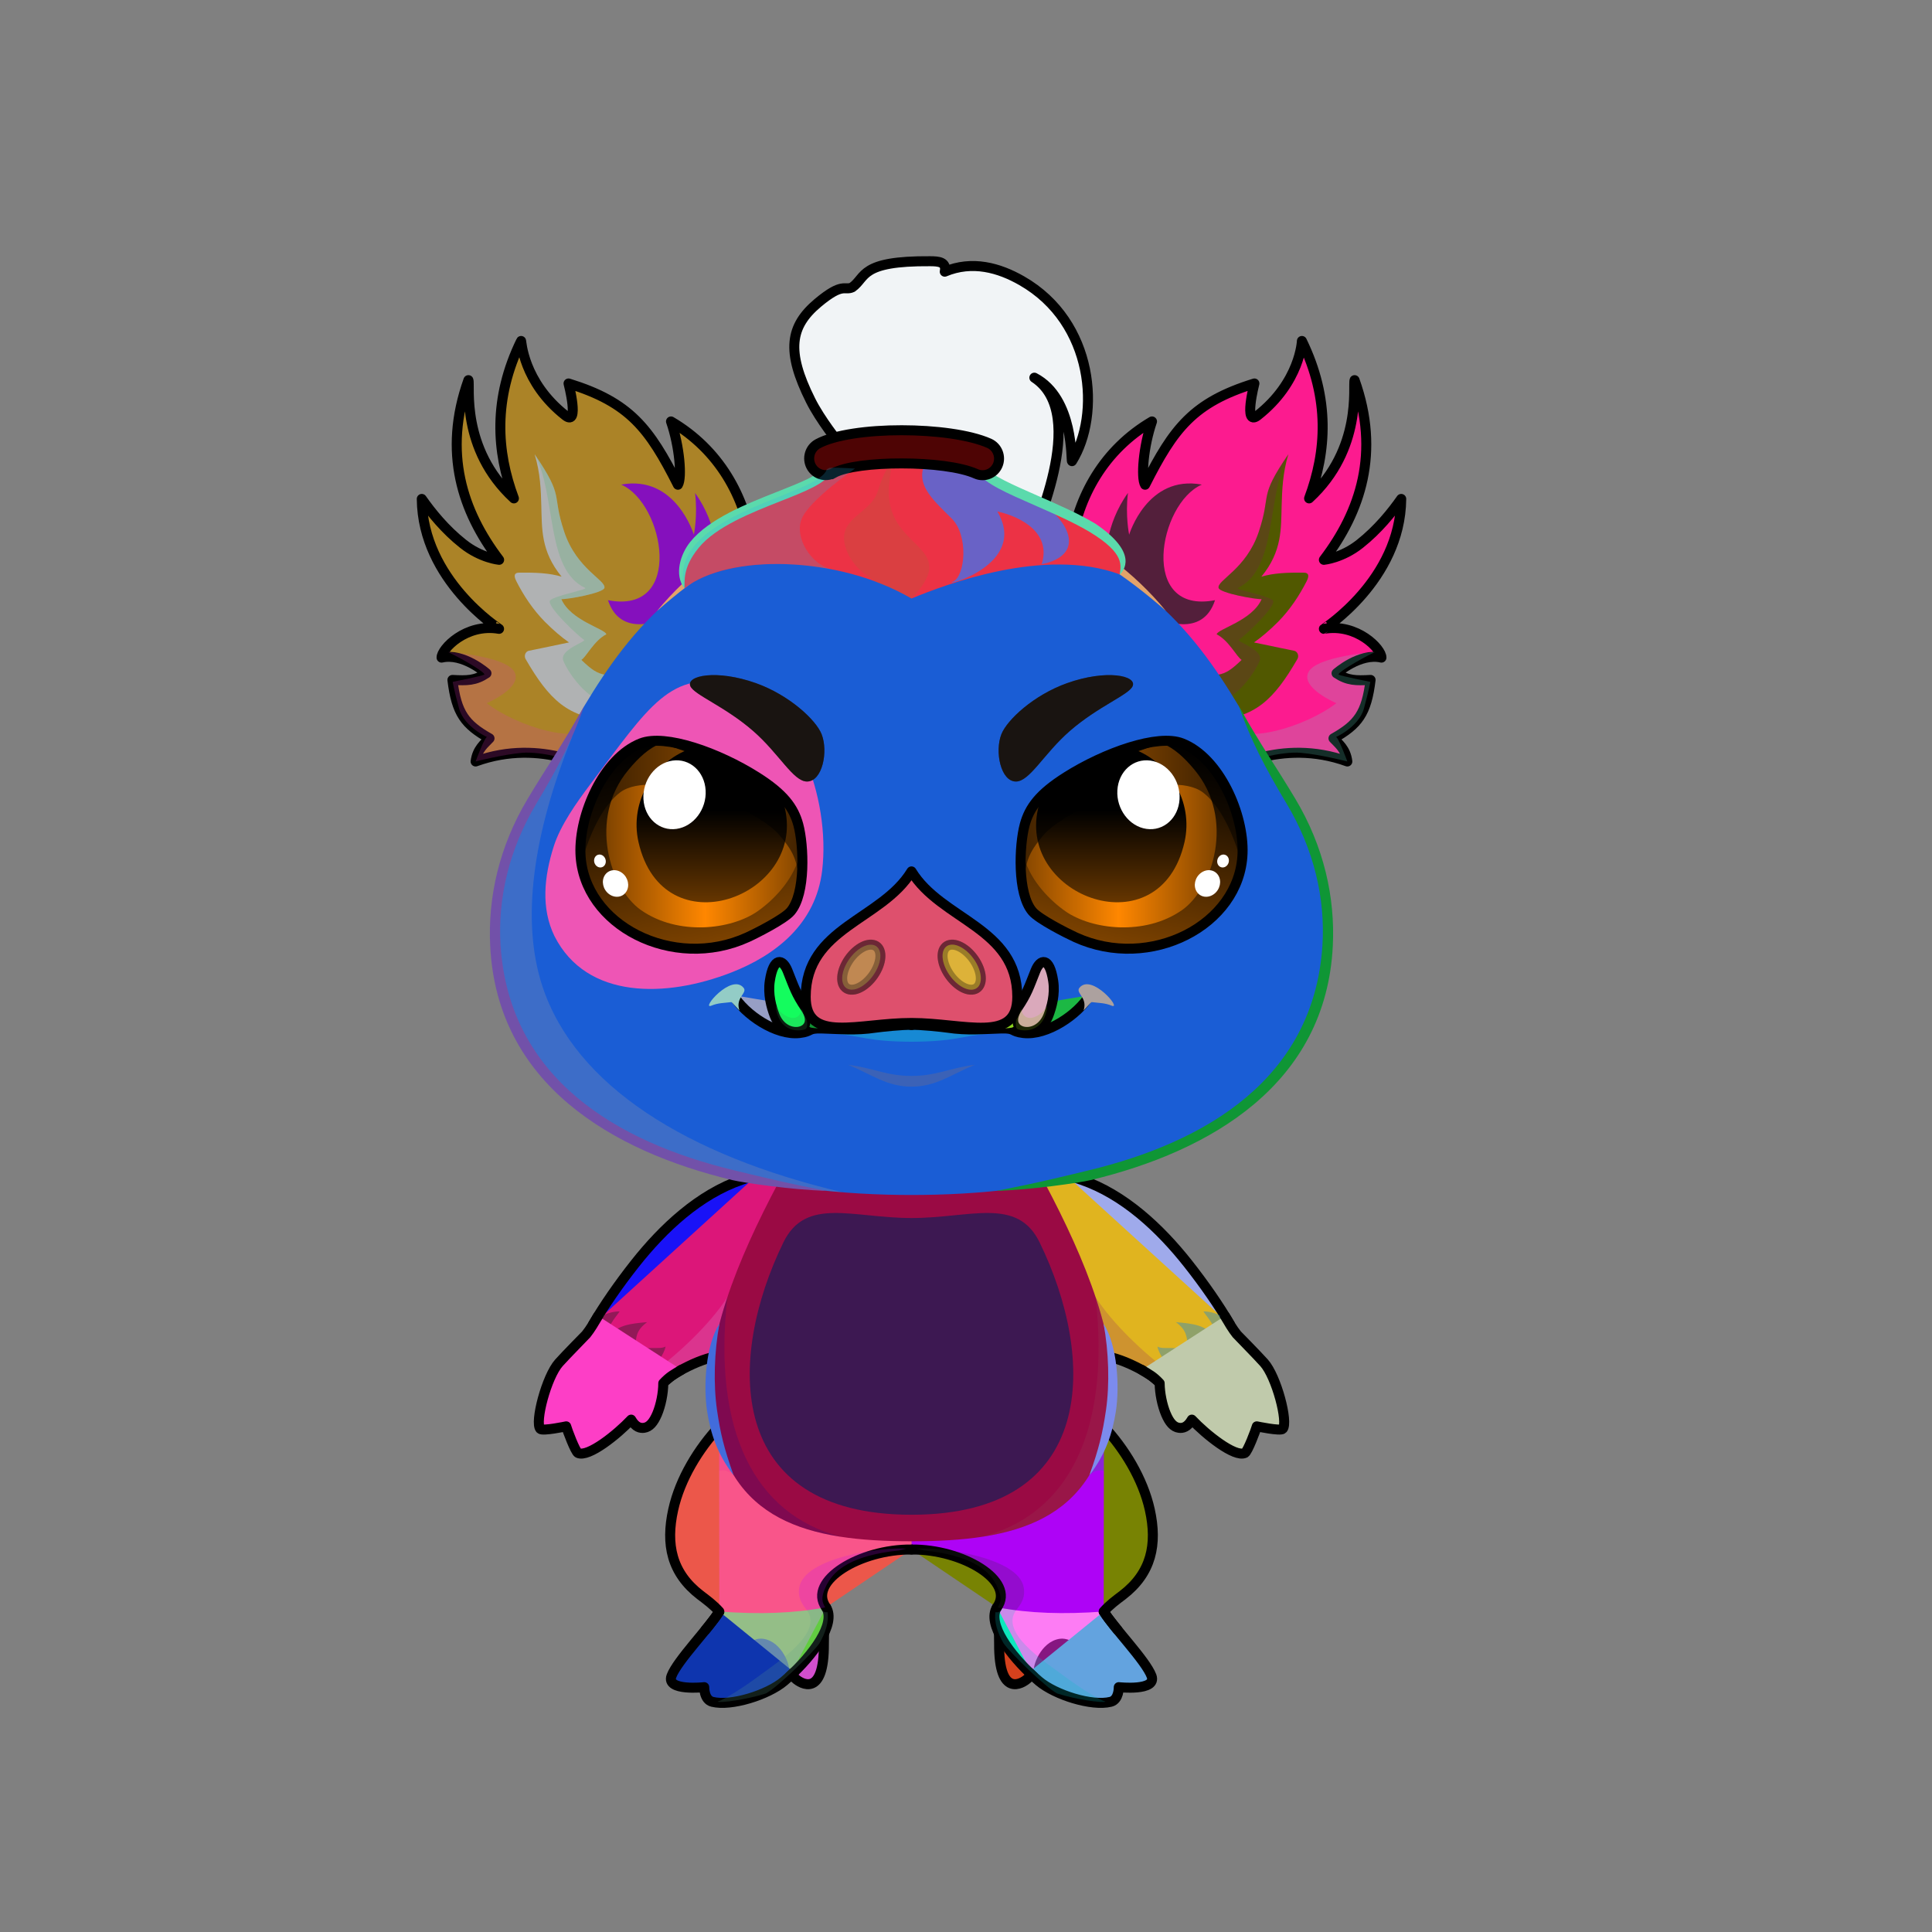 <svg xmlns="http://www.w3.org/2000/svg" xmlns:xlink="http://www.w3.org/1999/xlink" style="shape-rendering:geometricPrecision; text-rendering:geometricPrecision; image-rendering:optimizeQuality; fill-rule:evenodd; clip-rule:evenodd" version="1.1" viewBox="0 0 29000 29000" xml:space="preserve"><rect x="0" y="0" width="29000" height="29000" fill="#808080" stroke="none"/><defs><style type="text/css">.HairBack-Pig0fil0 {fill:none}
.Tail-Pig0fil0 {fill:none}
.RightFoot-Pig0fil37 {fill:#ffc89c}
.RightFoot-Pig0fil38 {fill:#332822}
.RightFoot-Pig0fil39 {fill:url(#RightFoot-Pig0id227)}
.RightFoot-Pig0fil40 {fill:black}
.RightFoot-Pig0fil10 {fill:black;fill-opacity:0.2}
.RightFoot-Pig0fil0 {fill:none}
.RightFoot-Pig0str2 {stroke:black;stroke-width:150;stroke-linecap:round;stroke-linejoin:round}
.RightLeg-Pig0fil52 {fill:url(#RightLeg-Pig0id37)}
.RightLeg-Pig0fil10 {fill:black;fill-opacity:0.2}
.RightLeg-Pig0fil0 {fill:none}
.RightLeg-Pig0str2 {stroke:black;stroke-width:150;stroke-linecap:round;stroke-linejoin:round}
.LeftFoot-Pig0fil37 {fill:#ffc89c}
.LeftFoot-Pig0fil38 {fill:#332822}
.LeftFoot-Pig0fil57 {fill:url(#LeftFoot-Pig0id220)}
.LeftFoot-Pig0fil40 {fill:black}
.LeftFoot-Pig0fil10 {fill:black;fill-opacity:0.2}
.LeftFoot-Pig0fil0 {fill:none}
.LeftFoot-Pig0str2 {stroke:black;stroke-width:150;stroke-linecap:round;stroke-linejoin:round}
.LeftLeg-Pig0fil62 {fill:url(#LeftLeg-Pig0id49)}
.LeftLeg-Pig0fil10 {fill:black;fill-opacity:0.2}
.LeftLeg-Pig0fil0 {fill:none}
.LeftLeg-Pig0str2 {stroke:black;stroke-width:150;stroke-linecap:round;stroke-linejoin:round}
.RightHand-Pig0fil68 {fill:url(#RightHand-Pig0id57)}
.RightHand-Pig0fil10 {fill:black;fill-opacity:0.2}
.RightHand-Pig0fil0 {fill:none}
.RightHand-Pig0str0 {stroke:black;stroke-width:150;stroke-linecap:round;stroke-linejoin:round}
.RightPaw-Pig10fil74 {fill:url(#RightPaw-Pig10id25)}
.RightPaw-Pig10fil51 {fill:black;fill-opacity:0.4}
.RightPaw-Pig10fil10 {fill:black;fill-opacity:0.2}
.RightPaw-Pig10fil77 {fill:url(#RightPaw-Pig10id216)}
.RightPaw-Pig10fil40 {fill:black}
.RightPaw-Pig10fil0 {fill:none}
.RightPaw-Pig10str2 {stroke:black;stroke-width:150;stroke-linecap:round;stroke-linejoin:round}
.LeftHand-Pig0fil79 {fill:url(#LeftHand-Pig0id22)}
.LeftHand-Pig0fil10 {fill:black;fill-opacity:0.2}
.LeftHand-Pig0fil0 {fill:none}
.LeftHand-Pig0str0 {stroke:black;stroke-width:150;stroke-linecap:round;stroke-linejoin:round}
.Body-Pig1fil83 {fill:url(#Body-Pig1id42)}
.Body-Pig1fil10 {fill:black;fill-opacity:0.2}
.Body-Pig1fil84 {fill:black;fill-rule:nonzero}
.Body-Pig1fil85 {fill:url(#Body-Pig1id44)}
.LeftPaw-Pig10fil91 {fill:url(#LeftPaw-Pig10id70)}
.LeftPaw-Pig10fil51 {fill:black;fill-opacity:0.4}
.LeftPaw-Pig10fil10 {fill:black;fill-opacity:0.2}
.LeftPaw-Pig10fil94 {fill:url(#LeftPaw-Pig10id212)}
.LeftPaw-Pig10fil40 {fill:black}
.LeftPaw-Pig10fil0 {fill:none}
.LeftPaw-Pig10str2 {stroke:black;stroke-width:150;stroke-linecap:round;stroke-linejoin:round}
.Ears-Pig10fil38 {fill:#332822}
.Ears-Pig10fil10 {fill:black;fill-opacity:0.2}
.Ears-Pig10fil153 {fill:url(#Ears-Pig10id213)}
.Ears-Pig10fil155 {fill:url(#Ears-Pig10id228)}
.Ears-Pig10fil152 {fill:url(#Ears-Pig10id5)}
.Ears-Pig10str0 {stroke:black;stroke-width:150;stroke-linecap:round;stroke-linejoin:round}
.Ears-Pig10fil154 {fill:url(#Ears-Pig10id111)}
.Head-Pig1fil160 {fill:url(#Head-Pig1id50)}
.Head-Pig1fil161 {fill:url(#Head-Pig1id159)}
.Head-Pig1fil10 {fill:black;fill-opacity:0.2}
.Head-Pig1fil84 {fill:black;fill-rule:nonzero}
.Mouth-Pig7fil26 {fill:black;fill-opacity:0.302}
.Mouth-Pig7fil172 {fill:black;fill-rule:nonzero;fill-opacity:0.2}
.Mouth-Pig7fil169 {fill:black}
.Mouth-Pig7fil10 {fill:black;fill-opacity:0.2}
.Mouth-Pig7fil0 {fill:none}
.Mouth-Pig7str0 {stroke:black;stroke-width:150;stroke-linecap:round;stroke-linejoin:round}
.Mouth-Pig7fil173 {fill:white}
.EyesClosed-Pig9fil38 {fill:#332822}
.EyesClosed-Pig9fil148 {fill:black;fill-opacity:0.502}
.EyesClosed-Pig9fil84 {fill:black;fill-rule:nonzero}
.Eyes-Pig9fil226 {fill:url(#Eyes-Pig9id148)}
.Eyes-Pig9fil227 {fill:url(#Eyes-Pig9id10)}
.Eyes-Pig9fil228 {fill:url(#Eyes-Pig9id45)}
.Eyes-Pig9fil148 {fill:black;fill-opacity:0.502}
.Eyes-Pig9fil173 {fill:white}
.Eyes-Pig9fil229 {fill:url(#Eyes-Pig9id161)}
.Eyes-Pig9fil230 {fill:url(#Eyes-Pig9id64)}
.Eyes-Pig9fil231 {fill:url(#Eyes-Pig9id76)}
.Eyes-Pig9fil0 {fill:none}
.Eyes-Pig9str0 {stroke:black;stroke-width:150;stroke-linecap:round;stroke-linejoin:round}
.Moustache-Pig0fil0 {fill:none}
.Nose-Pig6fil244 {fill:url(#Nose-Pig6id181)}
.Nose-Pig6str0 {stroke:black;stroke-width:150;stroke-linecap:round;stroke-linejoin:round}
.Nose-Pig6fil26 {fill:black;fill-opacity:0.302}
.Nose-Pig6str3 {stroke:black;stroke-width:150;stroke-linecap:round;stroke-linejoin:round;stroke-opacity:0.302}
.Nose-Pig6fil237 {fill:none}
.Hair-Pig4fil250 {fill:url(#Hair-Pig4id8)}
.Hair-Pig4fil10 {fill:black;fill-opacity:0.2}
.Hair-Pig4fil84 {fill:black;fill-rule:nonzero}
.Hair-Pig4fil246 {fill:#b49868;fill-opacity:0.702}
.Hair-Pig4fil251 {fill:url(#Hair-Pig4id24)}
.Hair-Pig4fil0 {fill:none}
.Hair-Pig4str0 {stroke:black;stroke-width:150;stroke-linecap:round;stroke-linejoin:round}
.Hair-Pig4fil252 {fill:url(#Hair-Pig4id85)}
.Hair-Pig4str1 {stroke:black;stroke-width:150}
</style><linearGradient gradientUnits="objectBoundingBox" id="RightFoot-Pig0id227" x1="50%" x2="50%" xlink:href="#RightFoot-Pig0id0" y1="100%" y2="0%">
  </linearGradient><linearGradient gradientUnits="objectBoundingBox" id="RightLeg-Pig0id37" x1="50%" x2="50%" xlink:href="#RightLeg-Pig0id2" y1="100%" y2="0%">
  </linearGradient><linearGradient gradientUnits="objectBoundingBox" id="LeftFoot-Pig0id220" x1="50%" x2="50%" xlink:href="#LeftFoot-Pig0id0" y1="100%" y2="0%">
  </linearGradient><linearGradient gradientUnits="objectBoundingBox" id="LeftLeg-Pig0id49" x1="50%" x2="50%" xlink:href="#LeftLeg-Pig0id2" y1="100%" y2="0%">
  </linearGradient><linearGradient gradientUnits="objectBoundingBox" id="RightHand-Pig0id57" x1="30.124%" x2="69.876%" xlink:href="#RightHand-Pig0id22" y1="2.322%" y2="97.678%">
  </linearGradient><linearGradient gradientUnits="objectBoundingBox" id="RightPaw-Pig10id25" x1="81.883%" x2="18.117%" y1="89.198%" y2="10.802%">
   <stop offset="0" style="stop-opacity:1; stop-color:#cc8a54"/>
   <stop offset="0.62" style="stop-opacity:1; stop-color:#f3ac70"/>
   <stop offset="1" style="stop-opacity:1; stop-color:#f3ac70"/>
  </linearGradient><linearGradient gradientUnits="objectBoundingBox" id="RightPaw-Pig10id216" x1="28.208%" x2="71.792%" xlink:href="#RightPaw-Pig10id5" y1="1.784%" y2="98.216%">
  </linearGradient><linearGradient gradientUnits="objectBoundingBox" id="LeftHand-Pig0id22" x1="69.876%" x2="30.124%" y1="2.322%" y2="97.678%">
   <stop offset="0" style="stop-opacity:1; stop-color:#cc8a54"/>
   <stop offset="0.02" style="stop-opacity:1; stop-color:#cc8a54"/>
   <stop offset="0.922" style="stop-opacity:1; stop-color:#f3ac70"/>
   <stop offset="1" style="stop-opacity:1; stop-color:#f3ac70"/>
  </linearGradient><linearGradient gradientUnits="objectBoundingBox" id="Body-Pig1id42" x1="50%" x2="50%" y1="0%" y2="100%">
   <stop offset="0" style="stop-opacity:1; stop-color:#cc8a54"/>
   <stop offset="0.031" style="stop-opacity:1; stop-color:#cc8a54"/>
   <stop offset="0.529" style="stop-opacity:1; stop-color:#f3ac70"/>
   <stop offset="1" style="stop-opacity:1; stop-color:#ffc89c"/>
  </linearGradient><linearGradient gradientUnits="userSpaceOnUse" id="Body-Pig1id44" x1="13681.9" x2="13681.9" xlink:href="#Body-Pig1id30" y1="22736.8" y2="18207.8">
  </linearGradient><linearGradient gradientUnits="objectBoundingBox" id="LeftPaw-Pig10id70" x1="18.117%" x2="81.883%" xlink:href="#LeftPaw-Pig10id25" y1="89.198%" y2="10.802%">
  </linearGradient><linearGradient gradientUnits="objectBoundingBox" id="LeftPaw-Pig10id212" x1="71.792%" x2="28.208%" xlink:href="#LeftPaw-Pig10id5" y1="1.784%" y2="98.216%">
  </linearGradient><linearGradient gradientUnits="userSpaceOnUse" id="Ears-Pig10id213" x1="17412.7" x2="17412.7" xlink:href="#Ears-Pig10id3" y1="9449.98" y2="7256.74">
  </linearGradient><linearGradient gradientUnits="userSpaceOnUse" id="Ears-Pig10id228" x1="9951.22" x2="9951.22" xlink:href="#Ears-Pig10id3" y1="9449.98" y2="7256.74">
  </linearGradient><linearGradient gradientUnits="userSpaceOnUse" id="Ears-Pig10id5" x1="18537.4" x2="18537.4" y1="11625" y2="5118.17">
   <stop offset="0" style="stop-opacity:1; stop-color:#332822"/>
   <stop offset="1" style="stop-opacity:1; stop-color:#f3ac70"/>
  </linearGradient><linearGradient gradientUnits="userSpaceOnUse" id="Ears-Pig10id111" x1="8826.5" x2="8826.5" xlink:href="#Ears-Pig10id5" y1="11625" y2="5118.07">
  </linearGradient><linearGradient gradientUnits="objectBoundingBox" id="Head-Pig1id50" x1="50%" x2="50%" xlink:href="#Head-Pig1id3" y1="100%" y2="0%">
  </linearGradient><linearGradient gradientUnits="userSpaceOnUse" id="Head-Pig1id159" x1="10433.5" x2="10113" xlink:href="#Head-Pig1id0" y1="14832.1" y2="10239.8">
  </linearGradient><linearGradient gradientUnits="userSpaceOnUse" id="Eyes-Pig9id148" x1="16641" x2="17334.4" y1="14255.9" y2="11076.2">
   <stop offset="0" style="stop-opacity:1; stop-color:#804400"/>
   <stop offset="1" style="stop-opacity:1; stop-color:black"/>
  </linearGradient><linearGradient gradientUnits="userSpaceOnUse" id="Eyes-Pig9id10" x1="15305.7" x2="18262.7" y1="12539.6" y2="12539.6">
   <stop offset="0" style="stop-opacity:1; stop-color:#804400"/>
   <stop offset="0.502" style="stop-opacity:1; stop-color:#ff8700"/>
   <stop offset="1" style="stop-opacity:1; stop-color:#804400"/>
  </linearGradient><linearGradient gradientUnits="userSpaceOnUse" id="Eyes-Pig9id45" x1="16680.3" x2="16680.3" y1="11243.5" y2="13543.4">
   <stop offset="0" style="stop-opacity:1; stop-color:black"/>
   <stop offset="0.4" style="stop-opacity:1; stop-color:black"/>
   <stop offset="1" style="stop-opacity:1; stop-color:#663600"/>
  </linearGradient><linearGradient gradientUnits="userSpaceOnUse" id="Eyes-Pig9id161" x1="10722.8" x2="10029.5" xlink:href="#Eyes-Pig9id148" y1="14255.9" y2="11076.2">
  </linearGradient><linearGradient gradientUnits="userSpaceOnUse" id="Eyes-Pig9id64" x1="9101.23" x2="12058.2" xlink:href="#Eyes-Pig9id10" y1="12539.6" y2="12539.6">
  </linearGradient><linearGradient gradientUnits="userSpaceOnUse" id="Eyes-Pig9id76" x1="10683.6" x2="10683.6" xlink:href="#Eyes-Pig9id45" y1="11243.5" y2="13543.4">
  </linearGradient><linearGradient gradientUnits="userSpaceOnUse" id="Nose-Pig6id181" x1="13681.9" x2="13681.9" xlink:href="#Nose-Pig6id151" y1="13079.6" y2="15426.2">
  </linearGradient><linearGradient gradientUnits="userSpaceOnUse" id="Hair-Pig4id8" x1="14145" x2="14145" xlink:href="#Hair-Pig4id7" y1="3897.69" y2="8320.53">
  </linearGradient><linearGradient gradientUnits="userSpaceOnUse" id="Hair-Pig4id24" x1="13551.5" x2="13551.5" xlink:href="#Hair-Pig4id7" y1="6803" y2="8984.48">
  </linearGradient><linearGradient gradientUnits="userSpaceOnUse" id="Hair-Pig4id85" x1="12145.8" x2="14996" xlink:href="#Hair-Pig4id10" y1="6795.31" y2="6795.31">
  </linearGradient><linearGradient gradientUnits="userSpaceOnUse" id="RightFoot-Pig0id0" x1="16257.8" x2="16257.8" y1="21560.3" y2="23683.4">
   <stop offset="0" style="stop-opacity:1; stop-color:#332822"/>
   <stop offset="1" style="stop-opacity:1; stop-color:#594c45"/>
  </linearGradient><linearGradient gradientUnits="userSpaceOnUse" id="RightLeg-Pig0id2" x1="11782.6" x2="11782.6" y1="24212.9" y2="21311.8">
   <stop offset="0" style="stop-opacity:1; stop-color:#ffc89c"/>
   <stop offset="0.388" style="stop-opacity:1; stop-color:#ffc89c"/>
   <stop offset="1" style="stop-opacity:1; stop-color:#f3ac70"/>
  </linearGradient><linearGradient gradientUnits="userSpaceOnUse" id="LeftFoot-Pig0id0" x1="16257.8" x2="16257.8" y1="21560.3" y2="23683.4">
   <stop offset="0" style="stop-opacity:1; stop-color:#332822"/>
   <stop offset="1" style="stop-opacity:1; stop-color:#594c45"/>
  </linearGradient><linearGradient gradientUnits="userSpaceOnUse" id="LeftLeg-Pig0id2" x1="11782.6" x2="11782.6" y1="24212.9" y2="21311.8">
   <stop offset="0" style="stop-opacity:1; stop-color:#ffc89c"/>
   <stop offset="0.388" style="stop-opacity:1; stop-color:#ffc89c"/>
   <stop offset="1" style="stop-opacity:1; stop-color:#f3ac70"/>
  </linearGradient><linearGradient gradientUnits="objectBoundingBox" id="RightHand-Pig0id22" x1="69.876%" x2="30.124%" y1="2.322%" y2="97.678%">
   <stop offset="0" style="stop-opacity:1; stop-color:#cc8a54"/>
   <stop offset="0.02" style="stop-opacity:1; stop-color:#cc8a54"/>
   <stop offset="0.922" style="stop-opacity:1; stop-color:#f3ac70"/>
   <stop offset="1" style="stop-opacity:1; stop-color:#f3ac70"/>
  </linearGradient><linearGradient gradientUnits="userSpaceOnUse" id="RightPaw-Pig10id5" x1="18537.4" x2="18537.4" y1="11625" y2="5118.17">
   <stop offset="0" style="stop-opacity:1; stop-color:#332822"/>
   <stop offset="1" style="stop-opacity:1; stop-color:#f3ac70"/>
  </linearGradient><linearGradient gradientUnits="userSpaceOnUse" id="Body-Pig1id30" x1="13681.9" x2="13681.9" y1="9565.57" y2="17278">
   <stop offset="0" style="stop-opacity:1; stop-color:#deceb3"/>
   <stop offset="0.659" style="stop-opacity:1; stop-color:#deceb3"/>
   <stop offset="1" style="stop-opacity:1; stop-color:#d1bf9f"/>
  </linearGradient><linearGradient gradientUnits="objectBoundingBox" id="LeftPaw-Pig10id25" x1="81.883%" x2="18.117%" y1="89.198%" y2="10.802%">
   <stop offset="0" style="stop-opacity:1; stop-color:#cc8a54"/>
   <stop offset="0.62" style="stop-opacity:1; stop-color:#f3ac70"/>
   <stop offset="1" style="stop-opacity:1; stop-color:#f3ac70"/>
  </linearGradient><linearGradient gradientUnits="userSpaceOnUse" id="LeftPaw-Pig10id5" x1="18537.4" x2="18537.4" y1="11625" y2="5118.17">
   <stop offset="0" style="stop-opacity:1; stop-color:#332822"/>
   <stop offset="1" style="stop-opacity:1; stop-color:#f3ac70"/>
  </linearGradient><linearGradient gradientUnits="userSpaceOnUse" id="Ears-Pig10id3" x1="18922.8" x2="18922.8" y1="11187.2" y2="5413.87">
   <stop offset="0" style="stop-opacity:1; stop-color:#cc8a54"/>
   <stop offset="0.388" style="stop-opacity:1; stop-color:#f3ac70"/>
   <stop offset="1" style="stop-opacity:1; stop-color:#ffc89c"/>
  </linearGradient><linearGradient gradientUnits="userSpaceOnUse" id="Head-Pig1id3" x1="18922.8" x2="18922.8" y1="11187.2" y2="5413.87">
   <stop offset="0" style="stop-opacity:1; stop-color:#cc8a54"/>
   <stop offset="0.388" style="stop-opacity:1; stop-color:#f3ac70"/>
   <stop offset="1" style="stop-opacity:1; stop-color:#ffc89c"/>
  </linearGradient><linearGradient gradientUnits="userSpaceOnUse" id="Head-Pig1id0" x1="16257.8" x2="16257.8" y1="21560.3" y2="23683.4">
   <stop offset="0" style="stop-opacity:1; stop-color:#332822"/>
   <stop offset="1" style="stop-opacity:1; stop-color:#594c45"/>
  </linearGradient><linearGradient gradientUnits="userSpaceOnUse" id="Nose-Pig6id151" x1="13681.9" x2="13681.9" y1="13554.2" y2="15469.2">
   <stop offset="0" style="stop-opacity:1; stop-color:#FFCCCC"/>
   <stop offset="1" style="stop-opacity:1; stop-color:#DB9092"/>
  </linearGradient><linearGradient gradientUnits="userSpaceOnUse" id="Hair-Pig4id7" x1="17165.3" x2="17165.3" y1="19960.9" y2="12270.8">
   <stop offset="0" style="stop-opacity:1; stop-color:#9c7e4b"/>
   <stop offset="1" style="stop-opacity:1; stop-color:#b49868"/>
  </linearGradient><linearGradient gradientUnits="userSpaceOnUse" id="Hair-Pig4id10" x1="15305.7" x2="18262.7" y1="12539.6" y2="12539.6">
   <stop offset="0" style="stop-opacity:1; stop-color:#804400"/>
   <stop offset="0.502" style="stop-opacity:1; stop-color:#ff8700"/>
   <stop offset="1" style="stop-opacity:1; stop-color:#804400"/>
  </linearGradient></defs><g id="HairBack-Pig0">
 <animateTransform additive="sum" attributeName="transform" dur="10" repeatCount="indefinite" type="translate" values="0;0 200;0;0 200;0;0 200;0;0 200;0"/>
  <rect class="HairBack-Pig0fil0" height="890" width="890" x="13237" y="6590"/>
  <rect class="HairBack-Pig0fil0" height="890" width="890" x="13237" y="6590"/>
 </g><g id="Tail-Pig0">
  <rect class="Tail-Pig0fil0" height="900" width="900" x="13232" y="22153"/>
 </g><g id="RightFoot-Pig0">
  <path class="RightFoot-Pig0fil37" d="M16559 24190c54,65 143,233 174,292 62,268 -152,365 -298,365 -143,0 -686,-98 -894,289 -330,-192 -541,-572 -540,-565 -22,-43 -41,-85 -54,-126 -58,-176 -10,-247 31,-317 480,-107 1078,-83 1581,62z" style="fill:#fd7cf4"/>
  <path class="RightFoot-Pig0fil38" d="M15011 24496c-3,101 -14,73 -14,176 -5,821 346,600 430,523 12,-11 59,-71 57,-73 -109,-146 -274,-300 -473,-626z" style="fill:#fbb3a9"/>
  <path class="RightFoot-Pig0fil0 RightFoot-Pig0str2" d="M14995 24537c1,45 2,90 2,135 -5,821 346,600 430,523 4,-4 19,-23 37,-48" style="fill:#d5411d"/>
  <path class="RightFoot-Pig0fil39" d="M16756 24466c0,0 -225,-105 -294,-5 -54,78 49,353 -47,353 -106,0 -310,-245 -509,-215 -288,43 -418,429 -384,506 35,82 343,409 763,435 419,26 490,-14 487,-39 -3,-24 42,-150 42,-150 0,0 458,-59 491,-95 100,-109 -467,-691 -549,-790z" style="fill:#861681"/>
  <polygon class="RightFoot-Pig0fil40" points="16740,25393 16571,24994 16934,25330 "/>
  <path class="RightFoot-Pig0fil0 RightFoot-Pig0str2" d="M16567 24189c147,241 633,739 718,969 84,231 -492,167 -492,167 0,0 5,189 -122,220 -281,70 -831,-103 -1075,-309 -49,-41 -99,-87 -150,-135" style="fill:#63a3df"/>
  <path class="RightFoot-Pig0fil0 RightFoot-Pig0str2" d="M16567 24189c45,73 121,170 208,277m-1262 697c-341,-311 -707,-789 -548,-1037" style="fill:#11f1bb"/>
  <path class="RightFoot-Pig0fil10" d="M15252 24171c-250,336 427,769 691,965 282,210 555,378 651,406 -45,23 -445,-31 -727,-123 -179,-96 -710,-617 -803,-752 -94,-163 -147,-331 -119,-480 10,-21 22,-40 33,-59 85,-7 193,-3 274,43z" style="fill:#01c3c5"/>
 </g><g id="LeftFoot-Pig0">
  <path class="LeftFoot-Pig0fil37" d="M10805 24190c-54,65 -143,233 -174,292 -62,268 152,365 298,365 143,0 685,-98 894,289 330,-192 541,-572 540,-565 22,-43 40,-85 54,-126 58,-176 10,-247 -31,-317 -480,-107 -1078,-83 -1581,62z" style="fill:#94be87"/>
  <path class="LeftFoot-Pig0fil38" d="M12353 24496c3,101 14,73 14,176 5,821 -346,600 -430,523 -12,-11 -59,-71 -57,-73 109,-146 274,-300 473,-626z" style="fill:#4030c6"/>
  <path class="LeftFoot-Pig0fil0 LeftFoot-Pig0str2" d="M12369 24537c-1,45 -2,90 -2,135 5,821 -346,600 -430,523 -4,-4 -19,-23 -37,-48" style="fill:#d24ecd"/>
  <path class="LeftFoot-Pig0fil57" d="M10608 24466c0,0 225,-105 294,-5 54,78 -49,353 47,353 106,0 309,-245 509,-215 288,43 418,429 384,506 -35,82 -343,409 -763,435 -419,26 -490,-14 -487,-39 3,-24 -42,-150 -42,-150 0,0 -458,-59 -491,-95 -101,-109 467,-691 549,-790z" style="fill:#6589ae"/>
  <polygon class="LeftFoot-Pig0fil40" points="10624,25393 10793,24994 10430,25330 "/>
  <path class="LeftFoot-Pig0fil0 LeftFoot-Pig0str2" d="M10797 24189c-147,241 -633,739 -718,969 -85,231 492,167 492,167 0,0 -5,189 122,220 281,70 831,-103 1075,-309 49,-41 99,-87 150,-135" style="fill:#0e35ae"/>
  <path class="LeftFoot-Pig0fil0 LeftFoot-Pig0str2" d="M10797 24189c-45,73 -121,170 -208,277m1262 697c341,-311 707,-789 548,-1037" style="fill:#61d730"/>
  <path class="LeftFoot-Pig0fil10" d="M12112 24171c250,336 -428,769 -691,965 -282,210 -555,378 -651,406 45,23 444,-31 727,-123 179,-96 710,-617 803,-752 94,-163 147,-331 119,-480 -10,-21 -22,-40 -33,-59 -85,-7 -193,-3 -274,43z" style="fill:#5fa389"/>
 </g><g id="RightLeg-Pig0">
  <path class="RightLeg-Pig0fil52" d="M16570 21416c0,0 1181,1189 570,2176 -128,221 -511,470 -581,598 -599,44 -1104,27 -1581,-62 45,-78 82,-155 -44,-376 -113,-198 -400,-446 -1252,-493 0,-147 0,-280 0,-522 373,-788 1598,-1745 2888,-1321z" style="fill:#ae03f6"/>
  <path class="RightLeg-Pig0fil10" d="M17192 23421c67,-141 106,-290 107,-439 2,-734 -540,-1374 -869,-1659l-157 688c26,45 52,90 79,136 387,-391 947,832 840,1274z" style="fill:#02ab6a"/>
  <path class="RightLeg-Pig0fil0 RightLeg-Pig0str2" d="M16570 21416c303,324 585,778 689,1246 115,521 25,950 -408,1282 -95,72 -194,144 -284,245m-1602 -63c284,-396 -518,-875 -1283,-867" style="fill:#788303"/>
  <path class="RightLeg-Pig0fil10" d="M13760 23246c341,-28 1532,124 1607,584 27,166 -52,256 -115,341 -93,-12 -184,-26 -274,-43 40,-70 74,-140 -11,-313 -8,-22 -19,-42 -33,-62l0 -1c-104,-182 -357,-408 -1066,-479 -35,-9 -71,-18 -108,-27z" style="fill:#2e352d"/>
 </g><g id="LeftLeg-Pig0">
  <path class="LeftLeg-Pig0fil62" d="M10794 21416c0,0 -1181,1189 -570,2176 128,221 511,470 581,598 599,44 1104,27 1581,-62 -45,-78 -82,-155 44,-376 113,-198 400,-446 1252,-493 0,-147 0,-280 0,-522 -373,-788 -1598,-1745 -2888,-1321z" style="fill:#f9558a"/>
  <path class="LeftLeg-Pig0fil10" d="M10172 23421c-67,-141 -106,-290 -107,-439 -2,-734 540,-1374 869,-1659l157 688c-26,45 -53,90 -79,136 -388,-391 -947,832 -840,1274z" style="fill:#ee259e"/>
  <path class="LeftLeg-Pig0fil0 LeftLeg-Pig0str2" d="M10794 21416c-303,324 -586,778 -689,1246 -115,521 -25,950 408,1282 95,72 193,144 284,245m1602 -63c-284,-396 517,-875 1283,-867" style="fill:#ec574a"/>
  <path class="LeftLeg-Pig0fil10" d="M13604 23246c-341,-28 -1532,124 -1607,584 -27,166 52,256 115,341 93,-12 184,-26 274,-43 -40,-70 -74,-140 11,-313 8,-22 19,-42 33,-62l0 -1c104,-182 357,-408 1066,-479 35,-9 71,-18 108,-27z" style="fill:#c605fc"/>
 </g><g id="RightHand-Pig0">
 <animateTransform additive="sum" attributeName="transform" dur="10" repeatCount="indefinite" type="translate" values="0;0 200;0;0 200;0;0 200;0;0 200;0"/>
  <path class="RightHand-Pig0fil68" d="M16231 17709c1005,345 1816,1398 2255,2162 -88,184 -847,720 -1129,836 -543,-402 -1045,-430 -1469,-362 -742,120 -1353,-1920 -931,-2545 422,-21 934,-40 1274,-91z" style="fill:#e0b41f"/>
  <path class="RightHand-Pig0fil10" d="M17342 20696c-537,-391 -1034,-418 -1454,-351 -171,28 -335,-59 -481,-217 -325,-472 753,-1098 1039,-656 258,399 723,837 1098,1116 3,2 22,18 34,27l-219 113c-8,-18 -14,-30 -17,-32z" style="fill:#8a126f"/>
  <path class="RightHand-Pig0fil0 RightHand-Pig0str0" d="M16477 20333c179,24 366,81 561,178 100,50 205,104 305,189m1121 -817c-161,-280 -388,-607 -632,-916 -422,-534 -963,-1039 -1601,-1258 -90,-31 -172,-59 -246,-84" style="fill:#9faaeb"/>
 </g><g id="LeftHand-Pig0">
 <animateTransform additive="sum" attributeName="transform" dur="10" repeatCount="indefinite" type="translate" values="0;0 200;0;0 200;0;0 200;0;0 200;0"/>
  <path class="LeftHand-Pig0fil79" d="M11133 17709c-1005,345 -1817,1398 -2255,2162 88,184 847,720 1128,836 544,-402 1046,-430 1470,-362 742,120 1352,-1920 931,-2545 -422,-21 -934,-40 -1274,-91z" style="fill:#dc1679"/>
  <path class="LeftHand-Pig0fil10" d="M10022 20696c537,-391 1034,-418 1454,-351 171,28 335,-59 481,-217 325,-472 -753,-1098 -1039,-656 -258,399 -723,837 -1098,1116 -3,2 -22,18 -34,27l219 113c8,-18 14,-30 17,-32z" style="fill:#daaae1"/>
  <path class="LeftHand-Pig0fil0 LeftHand-Pig0str0" d="M10887 20333c-179,24 -366,81 -561,178 -100,50 -205,104 -305,189m-1121 -817c161,-280 388,-607 632,-916 422,-534 963,-1039 1601,-1258 90,-31 171,-59 246,-84" style="fill:#1912f7"/>
 </g><g id="Body-Pig1">
 <animateTransform additive="sum" attributeName="transform" dur="10" repeatCount="indefinite" type="translate" values="0;0 200;0;0 200;0;0 200;0;0 200;0"/>
  <path class="Body-Pig1fil83" d="M13682 23135c-1548,0 -2752,-291 -2993,-1956 -147,-1014 391,-2287 991,-3420 634,80 1289,123 2002,142 713,-19 1367,-62 2002,-142 600,1133 1137,2406 991,3420 -242,1665 -1445,1956 -2993,1956z" style="fill:#9a0a44"/>
  <path class="Body-Pig1fil10" d="M12621 23067c-1016,-156 -1749,-629 -1932,-1888 -75,-519 29,-1106 229,-1707 -223,2001 402,3257 1703,3595z" style="fill:#160883"/>
  <path class="Body-Pig1fil84" d="M11012 22144c-250,-321 -348,-641 -397,-954 -59,-377 -24,-998 184,-1320 -78,421 -93,905 -36,1298 50,341 104,572 249,976z" style="fill:#426cdc"/>
  <path class="Body-Pig1fil10" d="M14743 23067c1016,-156 1749,-629 1932,-1888 75,-519 -29,-1106 -229,-1707 223,2001 -402,3257 -1703,3595z" style="fill:#97495c"/>
  <path class="Body-Pig1fil84" d="M16352 22144c250,-321 347,-641 397,-954 59,-377 24,-998 -184,-1320 78,421 93,905 36,1298 -50,341 -104,572 -249,976z" style="fill:#7c8bed"/>
  <path class="Body-Pig1fil85" d="M13682 18283c-887,0 -1587,-322 -1922,364 -851,1742 -881,4090 1922,4090 2803,0 2773,-2348 1922,-4090 -336,-686 -1035,-364 -1922,-364z" style="fill:#3d1852"/>
 </g><g id="RightPaw-Pig10">
 <animateTransform additive="sum" attributeName="transform" dur="10" repeatCount="indefinite" type="translate" values="0;0 200;0;0 200;0;0 200;0;0 200;0"/>
  <path class="RightPaw-Pig10fil74" d="M18486 19871c155,269 247,281 434,498 211,244 446,948 341,1067 -34,39 -389,8 -389,8 -15,58 -145,373 -188,392 -161,73 -598,-324 -814,-554 -63,111 -195,178 -216,147 -79,-27 -146,-195 -211,-374 -34,-92 -45,-318 -86,-348 139,-387 621,-775 1129,-836z" style="fill:#948dd0"/>
  <path class="RightPaw-Pig10fil51" d="M18063 19685c64,96 204,233 173,396 -121,-193 -339,-214 -585,-235 238,177 108,282 254,484 -200,-157 -432,-58 -531,-118 16,106 146,295 254,363 -96,58 -223,-45 -463,-38 162,64 47,59 219,189 25,86 -26,97 59,329 65,179 132,347 211,374 21,31 153,-36 216,-147 216,230 653,627 814,554 43,-19 173,-334 188,-392 0,0 355,31 389,-8 105,-119 -130,-823 -341,-1067 -248,-288 -190,-203 -432,-495 -83,-100 -255,-190 -425,-189z" style="fill:#1886d7"/>
  <path class="RightPaw-Pig10fil10" d="M17452 20518c31,24 62,48 92,70 4,3 39,31 43,34 13,14 26,28 39,43 79,93 97,228 104,283 2,13 3,21 4,24 -2,92 -166,169 -227,208 0,-8 -67,-223 -116,-364 0,-31 3,-54 -7,-90 -9,-6 -18,-13 -27,-19 23,-64 55,-127 95,-189z" style="fill:#71c47c"/>
  <path class="RightPaw-Pig10fil77" d="M18910 20358c-402,-76 -337,407 -242,635 -239,-309 -538,-414 -692,-297 -104,79 -113,131 -203,226 -99,104 -339,-108 -394,-184 -18,147 139,645 275,691 21,31 153,-36 216,-147 216,230 653,627 814,554 43,-19 173,-334 188,-392 0,0 355,31 389,-8 109,-123 -135,-862 -351,-1078z" style="fill:#e1d547"/>
  <path class="RightPaw-Pig10fil10" d="M18804 21498c-67,307 -352,47 -875,-255 4,66 -100,45 -131,-12 -41,-92 -52,-190 -68,-283 -88,22 -225,-79 -303,-156 -5,-5 -11,-11 -16,-16 49,174 144,541 243,653 90,2 173,-73 216,-147 195,208 586,566 808,522 90,-18 70,-138 126,-306z" style="fill:#4fd4f7"/>
  <polygon class="RightPaw-Pig10fil40" points="18796,21484 18678,21021 18973,21393 "/>
  <path class="RightPaw-Pig10fil0 RightPaw-Pig10str2" d="M17136 20561c121,75 170,94 271,202 1,149 38,330 93,461 54,128 115,197 196,208 55,8 128,-6 194,-123 208,221 642,571 796,501 41,-19 164,-344 179,-400 0,0 356,75 389,38 86,-99 -94,-785 -280,-992 -109,-122 -404,-420 -409,-427 -68,-85 -123,-182 -179,-276" style="fill:#c0caab"/>
 </g><g id="LeftPaw-Pig10">
 <animateTransform additive="sum" attributeName="transform" dur="10" repeatCount="indefinite" type="translate" values="0;0 200;0;0 200;0;0 200;0;0 200;0"/>
  <path class="LeftPaw-Pig10fil91" d="M8878 19871c-155,269 -247,281 -434,498 -211,244 -446,948 -341,1067 34,39 388,8 388,8 16,58 146,373 189,392 161,73 598,-324 814,-554 63,111 195,178 216,147 79,-27 146,-195 211,-374 34,-92 45,-318 85,-348 -138,-387 -621,-775 -1128,-836z" style="fill:#3495d9"/>
  <path class="LeftPaw-Pig10fil51" d="M9301 19685c-64,96 -204,233 -173,396 121,-193 339,-214 585,-235 -238,177 -108,282 -254,484 200,-157 432,-58 531,-118 -16,106 -146,295 -254,363 96,58 222,-45 463,-38 -162,64 -47,59 -219,189 -25,86 26,97 -59,329 -65,179 -132,347 -211,374 -21,31 -153,-36 -216,-147 -216,230 -653,627 -814,554 -43,-19 -173,-334 -189,-392 0,0 -354,31 -388,-8 -105,-119 130,-823 341,-1067 248,-288 190,-203 432,-495 83,-100 255,-190 425,-189z" style="fill:#251f26"/>
  <path class="LeftPaw-Pig10fil10" d="M9912 20518c-31,24 -62,48 -92,70 -4,3 -39,31 -43,34 -14,14 -27,28 -39,43 -79,93 -97,228 -104,283 -2,13 -3,21 -4,24 2,92 166,169 226,208 0,-8 68,-223 117,-364 -1,-31 -3,-54 7,-90 9,-6 18,-13 26,-19 -22,-64 -54,-127 -94,-189z" style="fill:#48cdce"/>
  <path class="LeftPaw-Pig10fil94" d="M8454 20358c401,-76 337,407 242,635 239,-309 538,-414 692,-297 104,79 113,131 203,226 99,104 339,-108 394,-184 18,147 -140,645 -275,691 -21,31 -153,-36 -216,-147 -216,230 -653,627 -814,554 -43,-19 -173,-334 -189,-392 0,0 -354,31 -388,-8 -109,-123 135,-862 351,-1078z" style="fill:#637bf1"/>
  <path class="LeftPaw-Pig10fil10" d="M8560 21498c67,307 352,47 875,-255 -5,66 100,45 131,-12 40,-92 52,-190 68,-283 88,22 225,-79 303,-156 5,-5 11,-11 16,-16 -49,174 -144,541 -243,653 -90,2 -173,-73 -216,-147 -196,208 -586,566 -808,522 -90,-18 -70,-138 -126,-306z" style="fill:#78a8ff"/>
  <polygon class="LeftPaw-Pig10fil40" points="8568,21484 8686,21021 8391,21393 "/>
  <path class="LeftPaw-Pig10fil0 LeftPaw-Pig10str2" d="M10228 20561c-121,75 -170,94 -272,202 0,149 -37,330 -92,461 -55,128 -115,197 -196,208 -55,8 -128,-6 -194,-123 -208,221 -642,571 -797,501 -41,-19 -163,-344 -178,-400 0,0 -356,75 -389,38 -86,-99 94,-785 280,-992 109,-122 404,-420 409,-427 68,-85 123,-182 179,-276" style="fill:#fd3ec6"/>
 </g><g id="Ears-Pig10">
 <animateTransform additive="sum" attributeName="transform" dur="10" repeatCount="indefinite" type="translate" values="0;0 200;0;0 200;0;0 200;0;0 200;0"/>
  <path class="Ears-Pig10fil152 Ears-Pig10str0" d="M18390 11582c0,0 828,-518 1834,-152 -23,-189 -135,-267 -208,-347 370,-209 496,-376 557,-877 -219,11 -342,13 -511,-100 0,0 349,-311 674,-235 4,-126 -364,-519 -864,-432 -5,1 1150,-730 1161,-1950 -141,201 -350,460 -620,674 -270,215 -541,240 -541,240 551,-724 848,-1612 461,-2697 -31,73 128,1028 -683,1775 262,-702 316,-1493 -108,-2363 0,0 -23,616 -667,1121 -214,167 -46,-483 -46,-483 -920,285 -1212,673 -1641,1520 -63,-104 -26,-572 104,-950 -1434,842 -1593,2800 -688,4249 745,1191 782,1084 1786,1007z" style="fill:#fc1b8f"/>
  <path class="Ears-Pig10fil38" d="M18190 10814c-42,1 -508,-534 -510,-579 -2,-46 30,-84 71,-86 555,-28 582,51 887,-244 -74,-43 -189,-289 -375,-384 18,-82 535,-205 675,-528 -95,5 -625,-91 -646,-167 -32,-114 414,-279 602,-841 197,-589 -12,-498 445,-1167 -87,284 -94,549 -101,768 -10,351 10,687 -304,1070 180,-54 385,-64 644,-60 14,0 28,3 40,11 36,22 15,78 -5,118 -109,213 -248,425 -426,606 -125,126 -253,235 -364,312 250,54 600,124 601,125 10,2 19,5 27,11 35,25 45,75 23,114 -176,304 -334,524 -529,675 -198,152 -431,229 -755,246z" style="fill:#515800"/>
  <path class="Ears-Pig10fil10" d="M20639 9787c0,0 -864,59 -996,297 -132,239 416,471 416,471 -454,350 -1430,653 -1633,314l330 551c0,0 476,-146 771,-120 295,26 697,130 697,130 0,0 -141,-386 -174,-367 -34,20 343,-140 422,-425 79,-286 97,-403 97,-403 0,0 -440,-87 -474,-108 -33,-21 284,-215 544,-340z" style="fill:#6ae9cd"/>
  <path class="Ears-Pig10fil153" d="M16601 8388c0,0 -20,-501 330,-989 -42,343 18,627 18,627 0,0 271,-904 1091,-752 -650,281 -951,1958 198,1735 -189,581 -815,286 -815,286 0,0 -962,709 -822,-907z" style="fill:#531f3b"/>
  <path class="Ears-Pig10fil10" d="M19339 6818c-332,619 -156,1723 -758,2007 -48,23 448,113 524,186 77,73 -448,561 -506,590 -57,29 373,143 309,317 -65,174 -461,775 -827,584 -366,-192 -176,-152 -276,-355 503,-21 538,43 833,-242 -74,-43 -189,-289 -375,-384 18,-82 535,-205 675,-528 -95,5 -625,-91 -646,-167 -32,-114 414,-279 602,-841 197,-589 -12,-498 445,-1167z" style="fill:#84076a"/>
  <path class="Ears-Pig10fil154 Ears-Pig10str0" d="M8974 11582c0,0 -828,-518 -1835,-152 24,-189 136,-267 209,-347 -370,-209 -496,-376 -557,-877 219,11 342,13 511,-100 0,0 -349,-311 -674,-235 -4,-126 364,-519 863,-432 6,1 -1149,-730 -1160,-1950 141,201 349,460 620,674 270,215 541,240 541,240 -551,-724 -848,-1612 -461,-2697 31,73 -128,1028 683,1775 -262,-702 -316,-1493 108,-2363 5,-9 23,616 667,1121 214,167 45,-483 45,-483 921,285 1213,673 1642,1520 63,-104 26,-572 -104,-950 1434,842 1593,2800 688,4249 -745,1191 -782,1084 -1786,1007z" style="fill:#ab8327"/>
  <path class="Ears-Pig10fil38" d="M9174 10814c41,1 508,-534 510,-579 2,-46 -30,-84 -71,-86 -556,-28 -582,51 -887,-244 74,-43 189,-289 375,-384 -18,-82 -536,-205 -675,-528 95,5 625,-91 646,-167 32,-114 -414,-279 -602,-841 -197,-589 12,-498 -445,-1167 87,284 94,549 100,768 11,351 -9,687 305,1070 -180,-54 -385,-64 -644,-60 -14,0 -28,3 -41,11 -36,22 -14,78 6,118 108,213 248,425 426,606 125,126 253,235 364,312 -250,54 -600,124 -602,125 -9,2 -18,5 -26,11 -35,25 -45,75 -23,114 176,304 334,524 529,675 198,152 431,229 755,246z" style="fill:#b0b2b3"/>
  <path class="Ears-Pig10fil10" d="M6725 9787c0,0 864,59 996,297 132,239 -416,471 -416,471 454,350 1429,653 1633,314l-330 551c0,0 -476,-146 -771,-120 -295,26 -698,130 -698,130 0,0 142,-386 175,-367 34,20 -343,-140 -422,-425 -79,-286 -97,-403 -97,-403 0,0 440,-87 473,-108 34,-21 -283,-215 -543,-340z" style="fill:#dd34ba"/>
  <path class="Ears-Pig10fil155" d="M10763 8388c0,0 20,-501 -330,-989 42,343 -18,627 -18,627 0,0 -271,-904 -1091,-752 650,281 951,1958 -198,1735 189,581 815,286 815,286 0,0 961,709 822,-907z" style="fill:#8510bd"/>
  <path class="Ears-Pig10fil10" d="M8025 6818c332,619 156,1723 758,2007 48,23 -448,113 -524,186 -77,73 447,561 505,590 58,29 -373,143 -308,317 65,174 461,775 827,584 365,-192 176,-152 276,-355 -504,-21 -538,43 -833,-242 74,-43 189,-289 375,-384 -18,-82 -536,-205 -675,-528 95,5 625,-91 646,-167 32,-114 -414,-279 -602,-841 -197,-589 12,-498 -445,-1167z" style="fill:#37b15c"/>
 </g><g id="Head-Pig1">
 <animateTransform additive="sum" attributeName="transform" dur="10" repeatCount="indefinite" type="translate" values="0;0 200;0;0 200;0;0 200;0;0 200;0"/>
  <path class="Head-Pig1fil160" d="M10090 8967c-564,472 -965,1039 -1323,1636 -28,46 -55,102 -82,149 -105,179 -200,391 -302,573 -611,1185 -1006,1397 -934,2868 118,2421 2509,3357 4628,3643 571,77 1124,101 1605,101 481,0 1034,-24 1605,-101 2119,-286 4510,-1222 4628,-3643 72,-1471 -323,-1683 -934,-2868 -102,-182 -198,-394 -302,-573 -28,-47 -54,-103 -82,-149 -358,-597 -759,-1164 -1324,-1636 -1249,-1046 -2354,-1447 -3590,-1474l-1 0 -1 0c-1236,27 -2341,428 -3591,1474z" style="fill:#1a5dd5"/>
  <path class="Head-Pig1fil161" d="M11011 10284c-943,-245 -1264,313 -2147,1484 -218,289 -451,622 -550,930 -149,463 -194,939 9,1354 485,957 1684,924 2653,546 659,-257 1269,-724 1365,-1531 130,-1092 -406,-2543 -1330,-2783z" style="fill:#ee55b5"/>
  <path class="Head-Pig1fil10" d="M8595 11042c-473,768 -891,1422 -1070,2009 -158,520 -73,1353 39,1856 421,1891 2663,2792 5075,2988 -2326,-552 -4001,-1593 -4496,-3087 -323,-975 -154,-2267 452,-3766z" style="fill:#ccb197"/>
  <path class="Head-Pig1fil84" d="M9861 9172c974,-1177 2398,-1757 3821,-1747 1423,-10 2847,570 3821,1747 -1223,-1081 -2522,-1612 -3821,-1603 -1299,-9 -2598,522 -3821,1603z" style="fill:#e3a36a"/>
  <path class="Head-Pig1fil84" d="M8768 10601c-179,508 -382,903 -718,1463 -406,679 -582,1421 -536,2131 131,1999 1755,2951 3508,3372 210,51 827,205 1390,308 -522,-14 -1257,-122 -1418,-161 -1810,-434 -3533,-1443 -3636,-3515 -36,-724 131,-1489 564,-2211 314,-524 479,-741 846,-1387z" style="fill:#7251a9"/>
  <path class="Head-Pig1fil84" d="M18596 10601c179,508 382,903 717,1463 407,679 583,1421 537,2131 -131,1999 -1755,2951 -3508,3372 -210,51 -828,205 -1390,308 522,-14 1257,-122 1418,-161 1810,-434 3533,-1443 3636,-3515 36,-724 -131,-1489 -564,-2211 -314,-524 -479,-741 -846,-1387z" style="fill:#0f9635"/>
 </g><g id="Mouth-Pig7">
 <animateTransform additive="sum" attributeName="transform" dur="10" repeatCount="indefinite" type="translate" values="0;0 200;0;0 200;0;0 200;0;0 200;0"/>
  <g id="_2991504392880">
   <path class="Mouth-Pig7fil26" d="M13682 14791c-410,3 -752,730 -1149,727 407,31 489,116 1149,119 660,-3 742,-88 1148,-119 -396,3 -739,-724 -1148,-727z" style="fill:#12efd2"/>
   <path class="Mouth-Pig7fil172" d="M12732 15983c373,47 576,167 950,167 373,0 577,-120 950,-167 -357,147 -581,328 -950,328 -369,0 -593,-181 -950,-328z" style="fill:#bf7845"/>
   <path class="Mouth-Pig7fil0 Mouth-Pig7str0" d="M16358 14938c-178,292 -645,610 -998,568 -192,-23 -109,-74 -332,-68 -262,7 -505,34 -806,-12 -68,-10 -423,-49 -540,-41" style="fill:#1cb844"/>
   <path class="Mouth-Pig7fil0 Mouth-Pig7str0" d="M11006 14938c177,292 645,610 997,568 193,-23 110,-74 333,-68 262,7 505,34 806,-12 68,-10 423,-49 540,-41" style="fill:#979ec5"/>
   <path class="Mouth-Pig7fil169" d="M16202 14828c-62,77 128,145 63,338 -4,10 111,-125 122,-124 108,14 198,11 298,53 169,70 -301,-494 -483,-267z" style="fill:#aca19f"/>
   <path class="Mouth-Pig7fil169" d="M11162 14828c62,77 -128,145 -63,338 3,10 -111,-125 -122,-124 -108,14 -198,11 -298,53 -170,70 300,-494 483,-267z" style="fill:#93ccc6"/>
   <g>
    <g>
     <path class="Mouth-Pig7fil173 Mouth-Pig7str0" d="M11628 15246c-50,-130 -103,-321 -73,-520 56,-372 195,-333 266,-155 101,253 125,341 270,557 255,378 -303,527 -463,118z" style="fill:#14fc5e"/>
     <path class="Mouth-Pig7fil10" d="M11642 15100c146,215 359,242 391,53 15,-91 140,262 53,296 -87,35 -397,58 -444,-349z" style="fill:#389357"/>
    </g>
    <g>
     <path class="Mouth-Pig7fil173 Mouth-Pig7str0" d="M15736 15246c50,-130 103,-321 73,-520 -56,-372 -195,-333 -266,-155 -101,253 -125,341 -270,557 -255,378 303,527 463,118z" style="fill:#daa9bb"/>
     <path class="Mouth-Pig7fil10" d="M15722 15100c-146,215 -359,242 -391,53 -15,-91 -141,262 -53,296 87,35 397,58 444,-349z" style="fill:#8fc016"/>
    </g>
   </g>
   <path class="Mouth-Pig7fil169" d="M15270 15091c0,0 -101,234 -57,313 43,80 -1030,-10 -1030,-10 0,0 692,-337 1087,-303z" style="fill:#8cd31e"/>
   <path class="Mouth-Pig7fil169" d="M12094 15091c0,0 101,234 57,313 -43,80 1030,-10 1030,-10 0,0 -693,-337 -1087,-303z" style="fill:#119233"/>
  </g>
 </g><g id="EyesClosed-Pig9">
 <animateTransform additive="sum" attributeName="transform" dur="10" repeatCount="indefinite" type="translate" values="0;0 200;0;0 200;0;0 200;0;0 200;0"/>
  <g id="_2991533207088">
   <path class="EyesClosed-Pig9fil38" d="M17001 10300c-57,131 -516,301 -943,673 -391,341 -602,759 -809,758 -229,-1 -320,-450 -218,-710 84,-214 483,-587 984,-766 591,-211 1055,-115 986,45z"/>
   <path class="EyesClosed-Pig9fil148" d="M17001 10300c-57,131 -516,301 -943,673 -391,341 -602,759 -809,758 -229,-1 -320,-450 -218,-710 84,-214 483,-587 984,-766 591,-211 1055,-115 986,45z"/>
  </g>
  <g id="_2991533207760">
   <path class="EyesClosed-Pig9fil38" d="M10363 10300c57,131 516,301 943,673 391,341 602,759 808,758 230,-1 321,-450 219,-710 -84,-214 -484,-587 -984,-766 -591,-211 -1055,-115 -986,45z"/>
   <path class="EyesClosed-Pig9fil148" d="M10363 10300c57,131 516,301 943,673 391,341 602,759 808,758 230,-1 321,-450 219,-710 -84,-214 -484,-587 -984,-766 -591,-211 -1055,-115 -986,45z"/>
  </g>
  <path class="EyesClosed-Pig9fil84" d="M15494 13742c-74,-13 -76,-85 -9,-93 423,-50 1995,-305 2780,-832 115,-77 178,-127 267,-221 44,-46 73,-86 108,-79 108,23 30,179 9,231 -308,774 -1612,1018 -3155,994z"/>
  <path class="EyesClosed-Pig9fil84" d="M11870 13742c74,-13 76,-85 9,-93 -423,-50 -1995,-305 -2780,-832 -115,-77 -178,-127 -267,-221 -44,-46 -73,-86 -108,-79 -108,23 -30,179 -10,231 309,774 1613,1018 3156,994z"/>
 </g><g id="Eyes-Pig9">
 <animate attributeName="opacity" dur="10" repeatCount="indefinite" values="0;1;1;1;1;1;1;1;1;1;1;1;1;1;1;1;1;1;1;1;1;1;1;1;1;1;1;1;1;1;1;1;1;1;1;1;1;1;1;1;1;1;1;1;1;1;1;1;1;1;1;1;1;1;1;1;1;1;1;1;1;1;1;1;1;1;1;1;1;1;1;1;1;1;1;1;1;1;1;1;1;1;1;1;0;0"/>
 <animateTransform additive="sum" attributeName="transform" dur="10" repeatCount="indefinite" type="translate" values="0;0 200;0;0 200;0;0 200;0;0 200;0"/>
  <g id="_2991533203472">
   <path class="Eyes-Pig9fil226" d="M15655 13804c-299,-174 -334,-515 -332,-844 3,-301 26,-590 135,-770 292,-480 1316,-1120 2066,-1097 264,8 486,223 707,450 286,292 409,765 421,1184 27,1046 -927,1522 -1788,1512 -481,-5 -834,-217 -1209,-435z"/>
   <path class="Eyes-Pig9fil227" d="M15666 11951c478,-293 1194,-628 1786,-792 177,78 320,206 478,396 614,737 274,1782 -186,2105 -558,391 -1354,295 -1750,20 -228,-159 -516,-447 -620,-799 -66,-224 -203,-626 292,-930z"/>
   <path class="Eyes-Pig9fil228" d="M15587 11982c172,-108 422,-343 644,-453 269,-133 502,-184 783,-285 529,192 905,785 766,1396 -368,1617 -2500,823 -2199,-500 78,-346 -15,-105 6,-158z"/>
   <path class="Eyes-Pig9fil148" d="M15365 13403c-125,-545 -37,-1050 141,-1331 224,-354 726,-586 1223,-774 376,-142 765,-303 1090,-101 239,149 598,539 707,836 93,255 151,667 114,933 -127,-464 -335,-887 -586,-1073 -489,-364 -2028,213 -2396,648 -221,263 -286,407 -293,862z"/>
   <g>
    <circle class="Eyes-Pig9fil173" r="235" transform="matrix(-0.127 2.181 1.986 0.284 17238.7 11929.4)"/>
    <circle class="Eyes-Pig9fil173" r="235" transform="matrix(-0.687 0.524 0.426 0.669 18124.5 13261.3)"/>
    <circle class="Eyes-Pig9fil173" r="235" transform="matrix(-0.252 0.324 0.277 0.256 18358.4 12924)"/>
   </g>
   <path class="Eyes-Pig9fil0 Eyes-Pig9str0" d="M15497 13682c98,115 513,326 647,387 1118,511 2466,-181 2507,-1257 22,-583 -346,-1434 -907,-1655 -364,-143 -1162,140 -1739,505 -402,254 -554,459 -624,718 -83,309 -113,1035 116,1302z"/>
  </g>
  <g id="_2991533200240">
   <path class="Eyes-Pig9fil229" d="M11709 13804c299,-174 334,-515 331,-844 -2,-301 -25,-590 -134,-770 -292,-480 -1316,-1120 -2066,-1097 -264,8 -486,223 -707,450 -286,292 -410,765 -421,1184 -28,1046 927,1522 1788,1512 481,-5 834,-217 1209,-435z"/>
   <path class="Eyes-Pig9fil230" d="M11698 11951c-478,-293 -1194,-628 -1786,-792 -177,78 -320,206 -478,396 -615,737 -274,1782 186,2105 558,391 1354,295 1750,20 228,-159 516,-447 620,-799 66,-224 203,-626 -292,-930z"/>
   <path class="Eyes-Pig9fil231" d="M11777 11982c-172,-108 -423,-343 -644,-453 -269,-133 -502,-184 -783,-285 -529,192 -905,785 -766,1396 367,1617 2500,823 2199,-500 -78,-346 14,-105 -6,-158z"/>
   <path class="Eyes-Pig9fil148" d="M11999 13403c124,-545 37,-1050 -141,-1331 -224,-354 -726,-586 -1223,-774 -376,-142 -766,-303 -1091,-101 -238,149 -597,539 -706,836 -93,255 -151,667 -114,933 126,-464 335,-887 586,-1073 489,-364 2028,213 2395,648 222,263 287,407 294,862z"/>
   <g>
    <circle class="Eyes-Pig9fil173" r="235" transform="matrix(0.127 2.181 -1.986 0.284 10125.1 11929.4)"/>
    <circle class="Eyes-Pig9fil173" r="235" transform="matrix(0.687 0.524 -0.426 0.669 9239.4 13261.3)"/>
    <circle class="Eyes-Pig9fil173" r="235" transform="matrix(0.252 0.324 -0.277 0.256 9005.45 12924)"/>
   </g>
   <path class="Eyes-Pig9fil0 Eyes-Pig9str0" d="M11867 13682c-98,115 -513,326 -647,387 -1118,511 -2467,-181 -2507,-1257 -22,-583 346,-1434 907,-1655 364,-143 1162,140 1739,505 402,254 554,459 624,718 83,309 113,1035 -116,1302z"/>
  </g>
 </g><g id="Moustache-Pig0">
 <animateTransform additive="sum" attributeName="transform" dur="10" repeatCount="indefinite" type="translate" values="0;0 200;0;0 200;0;0 200;0;0 200;0"/>
  <rect class="Moustache-Pig0fil0" height="1459" width="1352" x="13006" y="12662"/>
 </g><g id="Nose-Pig6">
 <animateTransform additive="sum" attributeName="transform" dur="10" repeatCount="indefinite" type="translate" values="0;0 200;0;0 200;0;0 200;0;0 200;0"/>
  <g id="_2991533224368">
   <path class="Nose-Pig6fil244 Nose-Pig6str0" d="M15270 14963c0,-1041 -1142,-1152 -1588,-1883 -446,731 -1588,842 -1588,1883 0,708 795,391 1588,392 795,1 1588,318 1588,-392z" style="fill:#de506d"/>
   <g>
    <path class="Nose-Pig6fil26 Nose-Pig6str3" d="M14614 14852c-125,28 -305,-100 -404,-285 -98,-185 -77,-357 48,-384 124,-27 305,100 403,285 98,185 77,357 -47,384z" style="fill:#f2bba8"/>
    <path class="Nose-Pig6fil237 Nose-Pig6str3" d="M14614 14852c-125,28 -305,-100 -404,-285 -98,-185 -77,-357 48,-384 124,-27 305,100 403,285 98,185 77,357 -47,384z" style="fill:#ddb239"/>
   </g>
   <g>
    <path class="Nose-Pig6fil26 Nose-Pig6str3" d="M12750 14852c125,28 305,-100 403,-285 99,-185 78,-357 -47,-384 -124,-27 -305,100 -403,285 -98,185 -77,357 47,384z" style="fill:#3332af"/>
    <path class="Nose-Pig6fil237 Nose-Pig6str3" d="M12750 14852c125,28 305,-100 403,-285 99,-185 78,-357 -47,-384 -124,-27 -305,100 -403,285 -98,185 -77,357 47,384z" style="fill:#c08852"/>
   </g>
  </g>
 </g><g id="Hair-Pig4">
 <animateTransform additive="sum" attributeName="transform" dur="10" repeatCount="indefinite" type="translate" values="0;0 200;0;0 200;0;0 200;0;0 200;0"/>
  <path class="Hair-Pig4fil250" d="M12591 6647c0,0 -275,-339 -423,-635 -333,-667 -240,-1168 82,-1514 128,-138 354,-95 542,-185 123,-59 193,-263 333,-302 284,-78 596,-116 906,-113 105,1 150,101 214,156 -10,-35 311,-113 415,-92 1723,362 1938,2148 1431,2960 -17,17 37,-940 -565,-1253 852,560 -65,2395 -45,2473 58,227 -580,441 -1052,-728 -473,-1169 -1838,-767 -1838,-767z" style="fill:#ef2d54"/>
  <path class="Hair-Pig4fil10" d="M14864 6655c0,0 595,-548 701,-19 106,529 0,1096 0,1096 0,0 -1566,238 -701,-1077z" style="fill:#5488b4"/>
  <path class="Hair-Pig4fil10" d="M14620 6573c426,-1655 1420,-704 1514,275 192,-480 330,-801 107,-1486 -409,-1254 -1812,-285 -1707,1191 15,210 86,20 86,20z" style="fill:#1ae5bb"/>
  <path class="Hair-Pig4fil84" d="M14916 6708c-29,29 -77,29 -105,-1 -29,-29 -29,-77 0,-106 669,-588 783,40 761,123 -33,-34 -119,-481 -656,-16z" style="fill:#e7b365"/>
  <path class="Hair-Pig4fil84" d="M14975 5824c131,-204 456,-357 663,-169 31,27 33,75 6,105 -28,31 -75,33 -106,6 -203,-184 -458,-14 -563,58z" style="fill:#038aab"/>
  <path class="Hair-Pig4fil10" d="M13013 6483c0,0 -1160,-972 -699,-1972 -417,361 -392,1048 -189,1412 204,363 406,643 406,643 0,0 315,-63 482,-83z" style="fill:#ac3cf4"/>
  <path class="Hair-Pig4fil10" d="M13096 4019c-912,555 -124,1858 -92,1854 -235,-1039 43,-1661 1205,-1857 0,0 -142,-150 -1113,3z" style="fill:#d55ad7"/>
  <path class="Hair-Pig4fil246" d="M13597 6447c-833,-1160 200,-2620 1325,-2404 578,111 1063,860 1063,860 -871,-545 -1689,603 -1733,1153 -112,-1299 733,-1556 643,-1548 -1160,107 -1482,1182 -1128,1954 131,288 -170,-15 -170,-15z" style="fill:#5f76ae"/>
  <path class="Hair-Pig4fil0 Hair-Pig4str0" d="M12591 6647c0,0 -275,-339 -423,-635 -372,-743 -308,-1116 106,-1464 380,-318 402,-181 518,-235 214,-151 109,-400 1170,-392 127,1 250,9 219,157 412,-173 816,-59 1156,136 1094,625 1185,2018 754,2708 -17,17 37,-940 -565,-1253 852,560 -65,2395 -45,2473 58,227 -580,441 -1052,-728 -473,-1169 -1838,-767 -1838,-767z" style="fill:#f1f4f6"/>
  <path class="Hair-Pig4fil251" d="M16806 8621c409,-681 -1924,-1215 -2056,-1570 -448,-300 -1669,-358 -2340,-7 -111,399 -2420,665 -2137,1788 655,-525 2306,-496 3409,152 503,-208 1996,-778 3124,-363z" style="fill:#ec3245"/>
  <path class="Hair-Pig4fil10" d="M13166 8745c182,66 356,146 516,239 790,-829 -431,-707 -336,-1709 17,-179 26,-185 38,-317 0,0 -95,44 -206,409 -111,365 -645,402 -476,878 81,229 270,387 464,500z" style="fill:#937336"/>
  <path class="Hair-Pig4fil246" d="M13858 7028c-84,281 175,503 429,757 254,254 203,863 16,947 -190,86 1147,-244 667,-1055 378,84 813,335 665,793 750,-156 327,-775 -122,-975 -356,-159 -660,-329 -683,-349 -24,-20 -681,-218 -972,-118z" style="fill:#3377fc"/>
  <path class="Hair-Pig4fil84" d="M16807 8628c15,-136 89,-314 -443,-639 -244,-147 -556,-283 -841,-408 -396,-173 -744,-326 -831,-478 -225,-142 -643,-224 -1083,-225 -408,-2 -831,66 -1140,219 -78,159 -383,280 -746,423 -440,174 -974,384 -1234,701 -257,314 -204,514 -216,611 -157,-205 -60,-515 88,-698 283,-349 843,-570 1307,-753 351,-139 642,-254 670,-357 6,-19 19,-37 38,-47 333,-173 793,-250 1233,-249 479,2 938,97 1183,261 12,9 22,21 28,36 38,102 376,249 762,419 290,126 607,265 859,416 666,449 418,714 366,768z" style="fill:#5bdaac"/>
  <path class="Hair-Pig4fil252 Hair-Pig4str1" d="M12511 7102c-120,65 -270,20 -335,-101 -65,-121 -21,-273 99,-339 249,-136 753,-205 1260,-204 500,0 1020,66 1314,197 124,55 181,203 126,329 -55,126 -201,183 -325,128 -232,-104 -676,-156 -1115,-156 -434,-1 -847,48 -1024,146z" style="fill:#4e0404"/>
  <path class="Hair-Pig4fil10" d="M12834 7033c0,0 -695,479 -803,761 -109,282 149,679 446,751 -601,-117 -1623,-163 -2200,283l-5 2c-279,-1121 2028,-1387 2138,-1786 9,-5 17,-9 25,-13l1 0 1 -1 14 -7 1 0 1 -1c187,-7 378,15 381,11z" style="fill:#29b3e9"/>
 </g></svg>